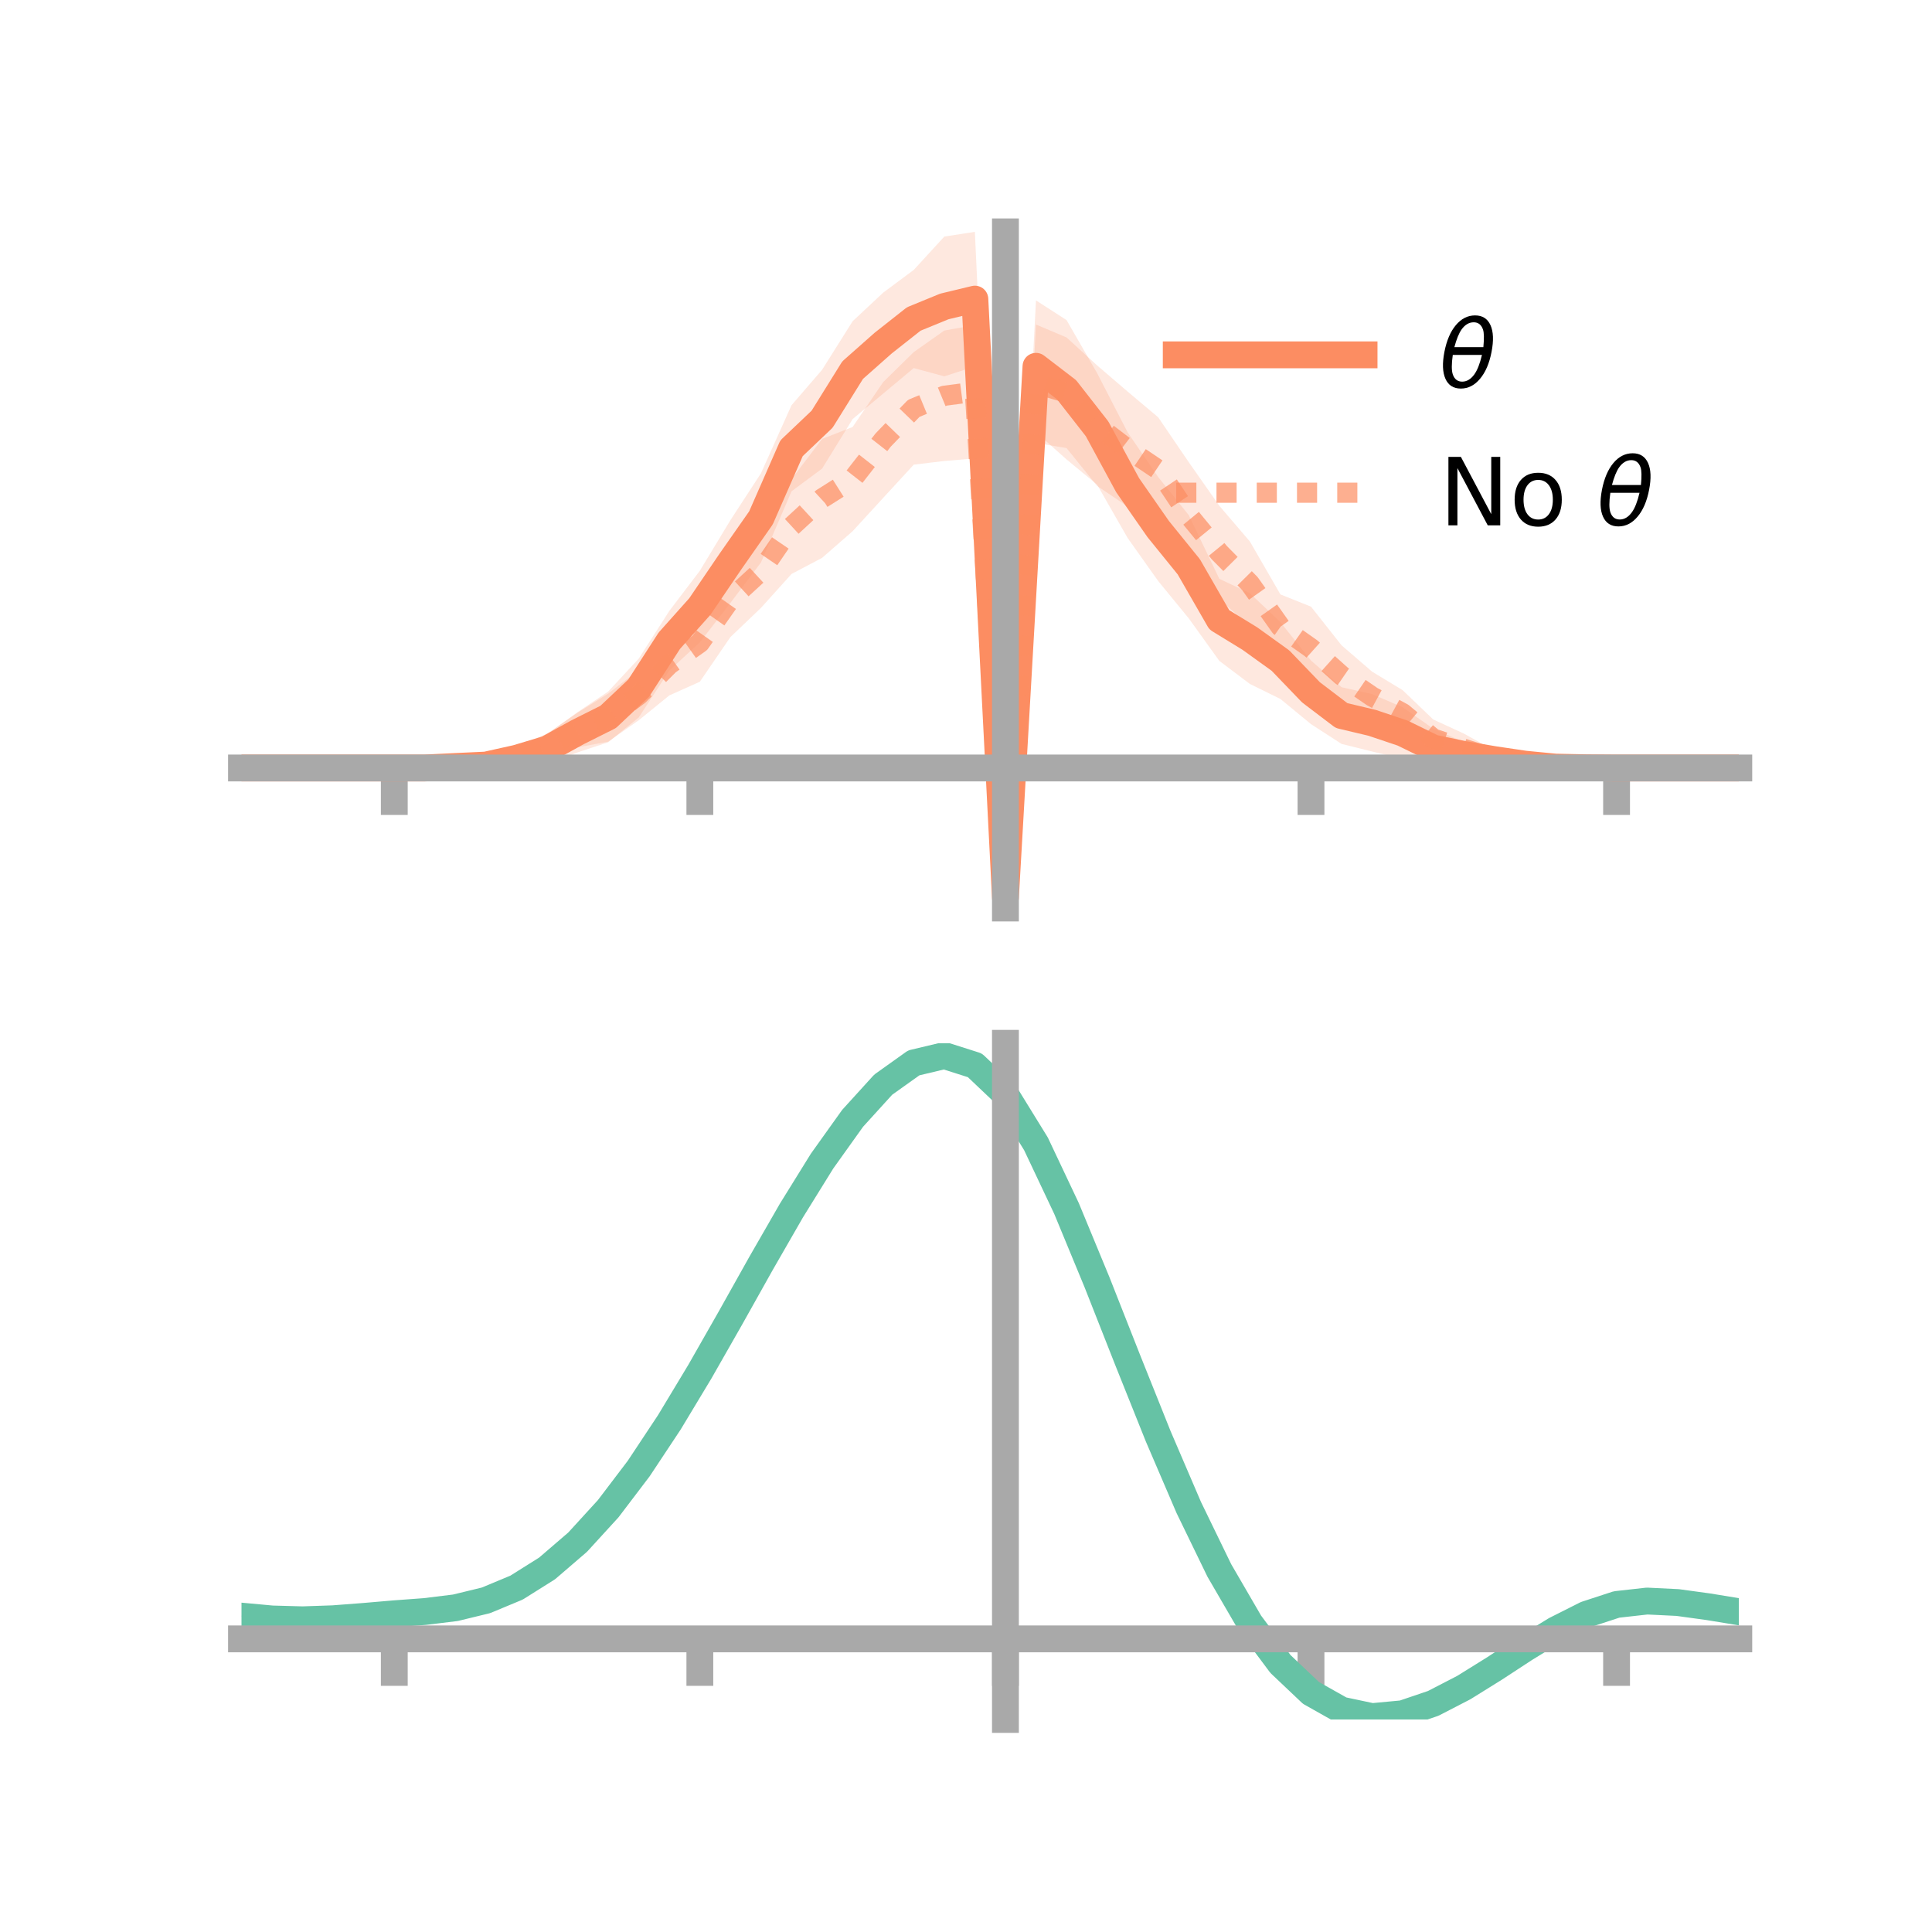 <?xml version="1.0" encoding="utf-8" standalone="no"?>
<!DOCTYPE svg PUBLIC "-//W3C//DTD SVG 1.1//EN"
  "http://www.w3.org/Graphics/SVG/1.1/DTD/svg11.dtd">
<!-- Created with matplotlib (https://matplotlib.org/) -->
<svg height="144pt" version="1.1" viewBox="0 0 144 144" width="144pt" xmlns="http://www.w3.org/2000/svg" xmlns:xlink="http://www.w3.org/1999/xlink">
 <defs>
  <style type="text/css">*{stroke-linecap:butt;stroke-linejoin:round;}</style>
 </defs>
 <g id="figure_1">
  <g id="patch_1">
   <path d="M 0 144 
L 144 144 
L 144 0 
L 0 0 
z
" style="fill:none;"/>
  </g>
  <g id="axes_1">
   <g id="patch_2">
    <path d="M 18 67.68 
L 129.6 67.68 
L 129.6 17.28 
L 18 17.28 
z
" style="fill:none;"/>
   </g>
   <g id="PolyCollection_1">
    <path clip-path="url(#p18d407f049)" d="M 18 57.242 
L 18 57.242 
L 20.278 57.242 
L 22.555 57.242 
L 24.833 57.242 
L 27.11 57.242 
L 29.388 57.242 
L 31.665 57.174 
L 33.943 56.83 
L 36.22 56.516 
L 38.498 55.878 
L 40.776 54.726 
L 43.053 53.075 
L 45.331 51.545 
L 47.608 49.091 
L 49.886 45.536 
L 52.163 42.539 
L 54.441 38.772 
L 56.718 35.276 
L 58.996 30.202 
L 61.273 27.564 
L 63.551 23.942 
L 65.829 21.811 
L 68.106 20.118 
L 70.384 17.632 
L 72.661 17.28 
L 74.939 66.119 
L 77.216 22.389 
L 79.494 23.858 
L 81.771 27.808 
L 84.049 32.23 
L 86.327 35.558 
L 88.604 38.397 
L 90.882 43.143 
L 93.159 44.216 
L 95.437 46.372 
L 97.714 49.234 
L 99.992 51.22 
L 102.269 51.736 
L 104.547 52.718 
L 106.824 54.311 
L 109.102 55.309 
L 111.38 55.944 
L 113.657 56.416 
L 115.935 56.898 
L 118.212 57.143 
L 120.49 57.242 
L 122.767 57.242 
L 125.045 57.242 
L 127.322 57.242 
L 129.6 57.242 
L 129.6 57.242 
L 129.6 57.242 
L 127.322 57.242 
L 125.045 57.242 
L 122.767 57.242 
L 120.49 57.242 
L 118.212 57.305 
L 115.935 57.455 
L 113.657 57.493 
L 111.38 57.291 
L 109.102 57.156 
L 106.824 57.192 
L 104.547 56.565 
L 102.269 56.013 
L 99.992 55.448 
L 97.714 53.972 
L 95.437 52.099 
L 93.159 50.977 
L 90.882 49.259 
L 88.604 46.09 
L 86.327 43.31 
L 84.049 40.1 
L 81.771 36.12 
L 79.494 34.241 
L 77.216 32.215 
L 74.939 67.68 
L 72.661 27.309 
L 70.384 28.051 
L 68.106 27.434 
L 65.829 29.334 
L 63.551 31.235 
L 61.273 34.929 
L 58.996 36.618 
L 56.718 41.924 
L 54.441 44.937 
L 52.163 47.874 
L 49.886 49.979 
L 47.608 53.475 
L 45.331 55.325 
L 43.053 56.078 
L 40.776 56.94 
L 38.498 57.155 
L 36.22 57.529 
L 33.943 57.428 
L 31.665 57.306 
L 29.388 57.242 
L 27.11 57.242 
L 24.833 57.242 
L 22.555 57.242 
L 20.278 57.242 
L 18 57.242 
z
" style="fill:#fc8d62;fill-opacity:0.2;"/>
   </g>
   <g id="PolyCollection_2">
    <path clip-path="url(#p18d407f049)" d="M 18 57.242 
L 18 57.242 
L 20.278 57.242 
L 22.555 57.242 
L 24.833 57.242 
L 27.11 57.242 
L 29.388 57.242 
L 31.665 57.118 
L 33.943 56.843 
L 36.22 56.43 
L 38.498 55.648 
L 40.776 54.68 
L 43.053 53.116 
L 45.331 51.699 
L 47.608 49.936 
L 49.886 47.226 
L 52.163 45.018 
L 54.441 41.859 
L 56.718 39.844 
L 58.996 35.715 
L 61.273 32.715 
L 63.551 31.824 
L 65.829 28.477 
L 68.106 26.242 
L 70.384 24.636 
L 72.661 24.228 
L 74.939 66.892 
L 77.216 24.188 
L 79.494 25.151 
L 81.771 27.233 
L 84.049 29.188 
L 86.327 31.104 
L 88.604 34.45 
L 90.882 37.699 
L 93.159 40.36 
L 95.437 44.305 
L 97.714 45.216 
L 99.992 48.098 
L 102.269 50.062 
L 104.547 51.443 
L 106.824 53.625 
L 109.102 54.675 
L 111.38 55.933 
L 113.657 56.389 
L 115.935 56.929 
L 118.212 57.182 
L 120.49 57.242 
L 122.767 57.242 
L 125.045 57.242 
L 127.322 57.242 
L 129.6 57.242 
L 129.6 57.242 
L 129.6 57.242 
L 127.322 57.242 
L 125.045 57.242 
L 122.767 57.242 
L 120.49 57.242 
L 118.212 57.319 
L 115.935 57.42 
L 113.657 57.378 
L 111.38 57.16 
L 109.102 56.945 
L 106.824 56.463 
L 104.547 54.862 
L 102.269 53.776 
L 99.992 52.608 
L 97.714 51.41 
L 95.437 49.115 
L 93.159 46.63 
L 90.882 44.692 
L 88.604 42.384 
L 86.327 38.907 
L 84.049 37.751 
L 81.771 36.219 
L 79.494 33.397 
L 77.216 33.015 
L 74.939 68.551 
L 72.661 34.167 
L 70.384 34.36 
L 68.106 34.632 
L 65.829 37.109 
L 63.551 39.592 
L 61.273 41.58 
L 58.996 42.78 
L 56.718 45.309 
L 54.441 47.483 
L 52.163 50.811 
L 49.886 51.833 
L 47.608 53.684 
L 45.331 55.278 
L 43.053 55.702 
L 40.776 56.875 
L 38.498 57.06 
L 36.22 57.449 
L 33.943 57.362 
L 31.665 57.3 
L 29.388 57.242 
L 27.11 57.242 
L 24.833 57.242 
L 22.555 57.242 
L 20.278 57.242 
L 18 57.242 
z
" style="fill:#fc8d62;fill-opacity:0.2;"/>
   </g>
   <g id="matplotlib.axis_1">
    <g id="xtick_1">
     <g id="line2d_1">
      <defs>
       <path d="M 0 0 
L 0 3.5 
" id="mae1d51f869" style="stroke:#a9a9a9;stroke-width:2;"/>
      </defs>
      <g>
       <use style="fill:#a9a9a9;stroke:#a9a9a9;stroke-width:2;" x="29.388" xlink:href="#mae1d51f869" y="57.242"/>
      </g>
     </g>
    </g>
    <g id="xtick_2">
     <g id="line2d_2">
      <g>
       <use style="fill:#a9a9a9;stroke:#a9a9a9;stroke-width:2;" x="52.163" xlink:href="#mae1d51f869" y="57.242"/>
      </g>
     </g>
    </g>
    <g id="xtick_3">
     <g id="line2d_3">
      <g>
       <use style="fill:#a9a9a9;stroke:#a9a9a9;stroke-width:2;" x="74.939" xlink:href="#mae1d51f869" y="57.242"/>
      </g>
     </g>
    </g>
    <g id="xtick_4">
     <g id="line2d_4">
      <g>
       <use style="fill:#a9a9a9;stroke:#a9a9a9;stroke-width:2;" x="97.714" xlink:href="#mae1d51f869" y="57.242"/>
      </g>
     </g>
    </g>
    <g id="xtick_5">
     <g id="line2d_5">
      <g>
       <use style="fill:#a9a9a9;stroke:#a9a9a9;stroke-width:2;" x="120.49" xlink:href="#mae1d51f869" y="57.242"/>
      </g>
     </g>
    </g>
   </g>
   <g id="matplotlib.axis_2"/>
   <g id="line2d_6">
    <path clip-path="url(#p18d407f049)" d="M 18 57.242 
L 20.278 57.242 
L 22.555 57.242 
L 24.833 57.242 
L 27.11 57.242 
L 29.388 57.242 
L 31.665 57.24 
L 33.943 57.129 
L 36.22 57.023 
L 38.498 56.517 
L 40.776 55.833 
L 43.053 54.576 
L 45.331 53.435 
L 47.608 51.283 
L 49.886 47.757 
L 52.163 45.206 
L 54.441 41.854 
L 56.718 38.6 
L 58.996 33.41 
L 61.273 31.247 
L 63.551 27.588 
L 65.829 25.572 
L 68.106 23.776 
L 70.384 22.842 
L 72.661 22.294 
L 74.939 66.899 
L 77.216 27.302 
L 79.494 29.049 
L 81.771 31.964 
L 84.049 36.165 
L 86.327 39.434 
L 88.604 42.244 
L 90.882 46.201 
L 93.159 47.596 
L 95.437 49.235 
L 97.714 51.603 
L 99.992 53.334 
L 102.269 53.875 
L 104.547 54.641 
L 106.824 55.752 
L 109.102 56.232 
L 111.38 56.618 
L 113.657 56.955 
L 115.935 57.176 
L 118.212 57.224 
L 120.49 57.242 
L 122.767 57.242 
L 125.045 57.242 
L 127.322 57.242 
L 129.6 57.242 
" style="fill:none;stroke:#fc8d62;stroke-linecap:square;stroke-width:2;"/>
   </g>
   <g id="line2d_7">
    <path clip-path="url(#p18d407f049)" d="M 18 57.242 
L 20.278 57.242 
L 22.555 57.242 
L 24.833 57.242 
L 27.11 57.242 
L 29.388 57.242 
L 31.665 57.209 
L 33.943 57.102 
L 36.22 56.939 
L 38.498 56.354 
L 40.776 55.778 
L 43.053 54.409 
L 45.331 53.489 
L 47.608 51.81 
L 49.886 49.53 
L 52.163 47.914 
L 54.441 44.671 
L 56.718 42.576 
L 58.996 39.247 
L 61.273 37.148 
L 63.551 35.708 
L 65.829 32.793 
L 68.106 30.437 
L 70.384 29.498 
L 72.661 29.198 
L 74.939 67.722 
L 77.216 28.601 
L 79.494 29.274 
L 81.771 31.726 
L 84.049 33.47 
L 86.327 35.006 
L 88.604 38.417 
L 90.882 41.195 
L 93.159 43.495 
L 95.437 46.71 
L 97.714 48.313 
L 99.992 50.353 
L 102.269 51.919 
L 104.547 53.152 
L 106.824 55.044 
L 109.102 55.81 
L 111.38 56.546 
L 113.657 56.883 
L 115.935 57.175 
L 118.212 57.251 
L 120.49 57.242 
L 122.767 57.242 
L 125.045 57.242 
L 127.322 57.242 
L 129.6 57.242 
" style="fill:none;stroke:#fc8d62;stroke-dasharray:1.5,1.5;stroke-dashoffset:0;stroke-opacity:0.7;stroke-width:1.5;"/>
   </g>
   <g id="patch_3">
    <path d="M 74.939 67.68 
L 74.939 17.28 
" style="fill:none;stroke:#a9a9a9;stroke-linecap:square;stroke-linejoin:miter;stroke-width:2;"/>
   </g>
   <g id="patch_4">
    <path d="M 129.6 67.68 
L 129.6 17.28 
" style="fill:none;"/>
   </g>
   <g id="patch_5">
    <path d="M 18 57.242 
L 129.6 57.242 
" style="fill:none;stroke:#a9a9a9;stroke-linecap:square;stroke-linejoin:miter;stroke-width:2;"/>
   </g>
   <g id="patch_6">
    <path d="M 18 17.28 
L 129.6 17.28 
" style="fill:none;"/>
   </g>
   <g id="legend_1">
    <g id="line2d_8">
     <path d="M 87.67 26.449 
L 101.67 26.449 
" style="fill:none;stroke:#fc8d62;stroke-linecap:square;stroke-width:2;"/>
    </g>
    <g id="line2d_9"/>
    <g id="text_1">
     <!-- $\theta$ -->
     <g transform="translate(107.27 28.899)scale(0.07 -0.07)">
      <defs>
       <path d="M 45.516 34.672 
L 14.453 34.672 
Q 12.359 20.062 14.5 13.875 
Q 17.188 6.25 24.469 6.25 
Q 31.781 6.25 37.359 13.922 
Q 42.234 20.656 45.516 34.672 
z
M 47.016 42.969 
Q 48.344 56.844 46.625 61.719 
Q 43.953 69.438 36.766 69.438 
Q 29.297 69.438 23.828 61.812 
Q 19.531 55.672 16.156 42.969 
z
M 38.188 76.766 
Q 49.906 76.766 54.594 66.406 
Q 59.281 56.109 55.719 37.844 
Q 52.203 19.625 43.453 9.281 
Q 34.766 -1.125 23.047 -1.125 
Q 11.281 -1.125 6.641 9.281 
Q 2 19.625 5.516 37.844 
Q 9.078 56.109 17.719 66.406 
Q 26.422 76.766 38.188 76.766 
z
" id="DejaVuSans-Oblique-952"/>
      </defs>
      <use transform="translate(0 0.234)" xlink:href="#DejaVuSans-Oblique-952"/>
     </g>
    </g>
    <g id="line2d_10">
     <path d="M 87.67 36.724 
L 101.67 36.724 
" style="fill:none;stroke:#fc8d62;stroke-dasharray:1.5,1.5;stroke-dashoffset:0;stroke-opacity:0.7;stroke-width:1.5;"/>
    </g>
    <g id="line2d_11"/>
    <g id="text_2">
     <!-- No $\theta$ -->
     <g transform="translate(107.27 39.174)scale(0.07 -0.07)">
      <defs>
       <path d="M 9.812 72.906 
L 23.094 72.906 
L 55.422 11.922 
L 55.422 72.906 
L 64.984 72.906 
L 64.984 0 
L 51.703 0 
L 19.391 60.984 
L 19.391 0 
L 9.812 0 
z
" id="DejaVuSans-78"/>
       <path d="M 30.609 48.391 
Q 23.391 48.391 19.188 42.75 
Q 14.984 37.109 14.984 27.297 
Q 14.984 17.484 19.156 11.844 
Q 23.344 6.203 30.609 6.203 
Q 37.797 6.203 41.984 11.859 
Q 46.188 17.531 46.188 27.297 
Q 46.188 37.016 41.984 42.703 
Q 37.797 48.391 30.609 48.391 
z
M 30.609 56 
Q 42.328 56 49.016 48.375 
Q 55.719 40.766 55.719 27.297 
Q 55.719 13.875 49.016 6.219 
Q 42.328 -1.422 30.609 -1.422 
Q 18.844 -1.422 12.172 6.219 
Q 5.516 13.875 5.516 27.297 
Q 5.516 40.766 12.172 48.375 
Q 18.844 56 30.609 56 
z
" id="DejaVuSans-111"/>
       <path id="DejaVuSans-32"/>
      </defs>
      <use transform="translate(0 0.234)" xlink:href="#DejaVuSans-78"/>
      <use transform="translate(74.805 0.234)" xlink:href="#DejaVuSans-111"/>
      <use transform="translate(135.986 0.234)" xlink:href="#DejaVuSans-32"/>
      <use transform="translate(167.773 0.234)" xlink:href="#DejaVuSans-Oblique-952"/>
     </g>
    </g>
   </g>
  </g>
  <g id="axes_2">
   <g id="patch_7">
    <path d="M 18 128.16 
L 129.6 128.16 
L 129.6 77.76 
L 18 77.76 
z
" style="fill:none;"/>
   </g>
   <g id="PolyCollection_3">
    <path clip-path="url(#pf8983144b5)" d="M 18 120.496 
L 18 120.418 
L 20.278 120.637 
L 22.555 120.701 
L 24.833 120.616 
L 27.11 120.433 
L 29.388 120.229 
L 31.665 120.055 
L 33.943 119.771 
L 36.22 119.213 
L 38.498 118.255 
L 40.776 116.804 
L 43.053 114.809 
L 45.331 112.262 
L 47.608 109.195 
L 49.886 105.677 
L 52.163 101.809 
L 54.441 97.72 
L 56.718 93.565 
L 58.996 89.518 
L 61.273 85.769 
L 63.551 82.517 
L 65.829 79.963 
L 68.106 78.312 
L 70.384 77.76 
L 72.661 78.497 
L 74.939 80.691 
L 77.216 84.435 
L 79.494 89.325 
L 81.771 94.912 
L 84.049 100.776 
L 86.327 106.552 
L 88.604 111.94 
L 90.882 116.704 
L 93.159 120.68 
L 95.437 123.773 
L 97.714 125.952 
L 99.992 127.245 
L 102.269 127.731 
L 104.547 127.525 
L 106.824 126.766 
L 109.102 125.608 
L 111.38 124.216 
L 113.657 122.753 
L 115.935 121.378 
L 118.212 120.246 
L 120.49 119.505 
L 122.767 119.253 
L 125.045 119.37 
L 127.322 119.692 
L 129.6 120.078 
L 129.6 120.182 
L 129.6 120.182 
L 127.322 119.821 
L 125.045 119.518 
L 122.767 119.413 
L 120.49 119.67 
L 118.212 120.421 
L 115.935 121.582 
L 113.657 123.002 
L 111.38 124.518 
L 109.102 125.959 
L 106.824 127.155 
L 104.547 127.939 
L 102.269 128.16 
L 99.992 127.684 
L 97.714 126.41 
L 95.437 124.275 
L 93.159 121.262 
L 90.882 117.402 
L 88.604 112.783 
L 86.327 107.56 
L 84.049 101.956 
L 81.771 96.261 
L 79.494 90.831 
L 77.216 86.076 
L 74.939 82.435 
L 72.661 80.307 
L 70.384 79.595 
L 68.106 80.131 
L 65.829 81.726 
L 63.551 84.185 
L 61.273 87.312 
L 58.996 90.908 
L 56.718 94.784 
L 54.441 98.757 
L 52.163 102.662 
L 49.886 106.354 
L 47.608 109.711 
L 45.331 112.64 
L 43.053 115.08 
L 40.776 117.001 
L 38.498 118.411 
L 36.22 119.35 
L 33.943 119.897 
L 31.665 120.172 
L 29.388 120.335 
L 27.11 120.523 
L 24.833 120.689 
L 22.555 120.759 
L 20.278 120.697 
L 18 120.496 
z
" style="fill:#66c2a5;fill-opacity:0.2;"/>
   </g>
   <g id="matplotlib.axis_3">
    <g id="xtick_6">
     <g id="line2d_12">
      <g>
       <use style="fill:#a9a9a9;stroke:#a9a9a9;stroke-width:2;" x="29.388" xlink:href="#mae1d51f869" y="122.153"/>
      </g>
     </g>
    </g>
    <g id="xtick_7">
     <g id="line2d_13">
      <g>
       <use style="fill:#a9a9a9;stroke:#a9a9a9;stroke-width:2;" x="52.163" xlink:href="#mae1d51f869" y="122.153"/>
      </g>
     </g>
    </g>
    <g id="xtick_8">
     <g id="line2d_14">
      <g>
       <use style="fill:#a9a9a9;stroke:#a9a9a9;stroke-width:2;" x="74.939" xlink:href="#mae1d51f869" y="122.153"/>
      </g>
     </g>
    </g>
    <g id="xtick_9">
     <g id="line2d_15">
      <g>
       <use style="fill:#a9a9a9;stroke:#a9a9a9;stroke-width:2;" x="97.714" xlink:href="#mae1d51f869" y="122.153"/>
      </g>
     </g>
    </g>
    <g id="xtick_10">
     <g id="line2d_16">
      <g>
       <use style="fill:#a9a9a9;stroke:#a9a9a9;stroke-width:2;" x="120.49" xlink:href="#mae1d51f869" y="122.153"/>
      </g>
     </g>
    </g>
   </g>
   <g id="matplotlib.axis_4"/>
   <g id="line2d_17">
    <path clip-path="url(#pf8983144b5)" d="M 18 120.457 
L 20.278 120.667 
L 22.555 120.73 
L 24.833 120.652 
L 27.11 120.478 
L 29.388 120.282 
L 31.665 120.114 
L 33.943 119.834 
L 36.22 119.281 
L 38.498 118.333 
L 40.776 116.902 
L 43.053 114.944 
L 45.331 112.451 
L 47.608 109.453 
L 49.886 106.016 
L 52.163 102.236 
L 54.441 98.239 
L 56.718 94.174 
L 58.996 90.213 
L 61.273 86.54 
L 63.551 83.351 
L 65.829 80.845 
L 68.106 79.221 
L 70.384 78.678 
L 72.661 79.402 
L 74.939 81.563 
L 77.216 85.256 
L 79.494 90.078 
L 81.771 95.586 
L 84.049 101.366 
L 86.327 107.056 
L 88.604 112.361 
L 90.882 117.053 
L 93.159 120.971 
L 95.437 124.024 
L 97.714 126.181 
L 99.992 127.465 
L 102.269 127.946 
L 104.547 127.732 
L 106.824 126.96 
L 109.102 125.783 
L 111.38 124.367 
L 113.657 122.878 
L 115.935 121.48 
L 118.212 120.333 
L 120.49 119.588 
L 122.767 119.333 
L 125.045 119.444 
L 127.322 119.757 
L 129.6 120.13 
" style="fill:none;stroke:#66c2a5;stroke-linecap:square;stroke-width:2;"/>
   </g>
   <g id="patch_8">
    <path d="M 74.939 128.16 
L 74.939 77.76 
" style="fill:none;stroke:#a9a9a9;stroke-linecap:square;stroke-linejoin:miter;stroke-width:2;"/>
   </g>
   <g id="patch_9">
    <path d="M 129.6 128.16 
L 129.6 77.76 
" style="fill:none;"/>
   </g>
   <g id="patch_10">
    <path d="M 18 122.153 
L 129.6 122.153 
" style="fill:none;stroke:#a9a9a9;stroke-linecap:square;stroke-linejoin:miter;stroke-width:2;"/>
   </g>
   <g id="patch_11">
    <path d="M 18 77.76 
L 129.6 77.76 
" style="fill:none;"/>
   </g>
  </g>
 </g>
 <defs>
  <clipPath id="p18d407f049">
   <rect height="50.4" width="111.6" x="18" y="17.28"/>
  </clipPath>
  <clipPath id="pf8983144b5">
   <rect height="50.4" width="111.6" x="18" y="77.76"/>
  </clipPath>
 </defs>
</svg>
